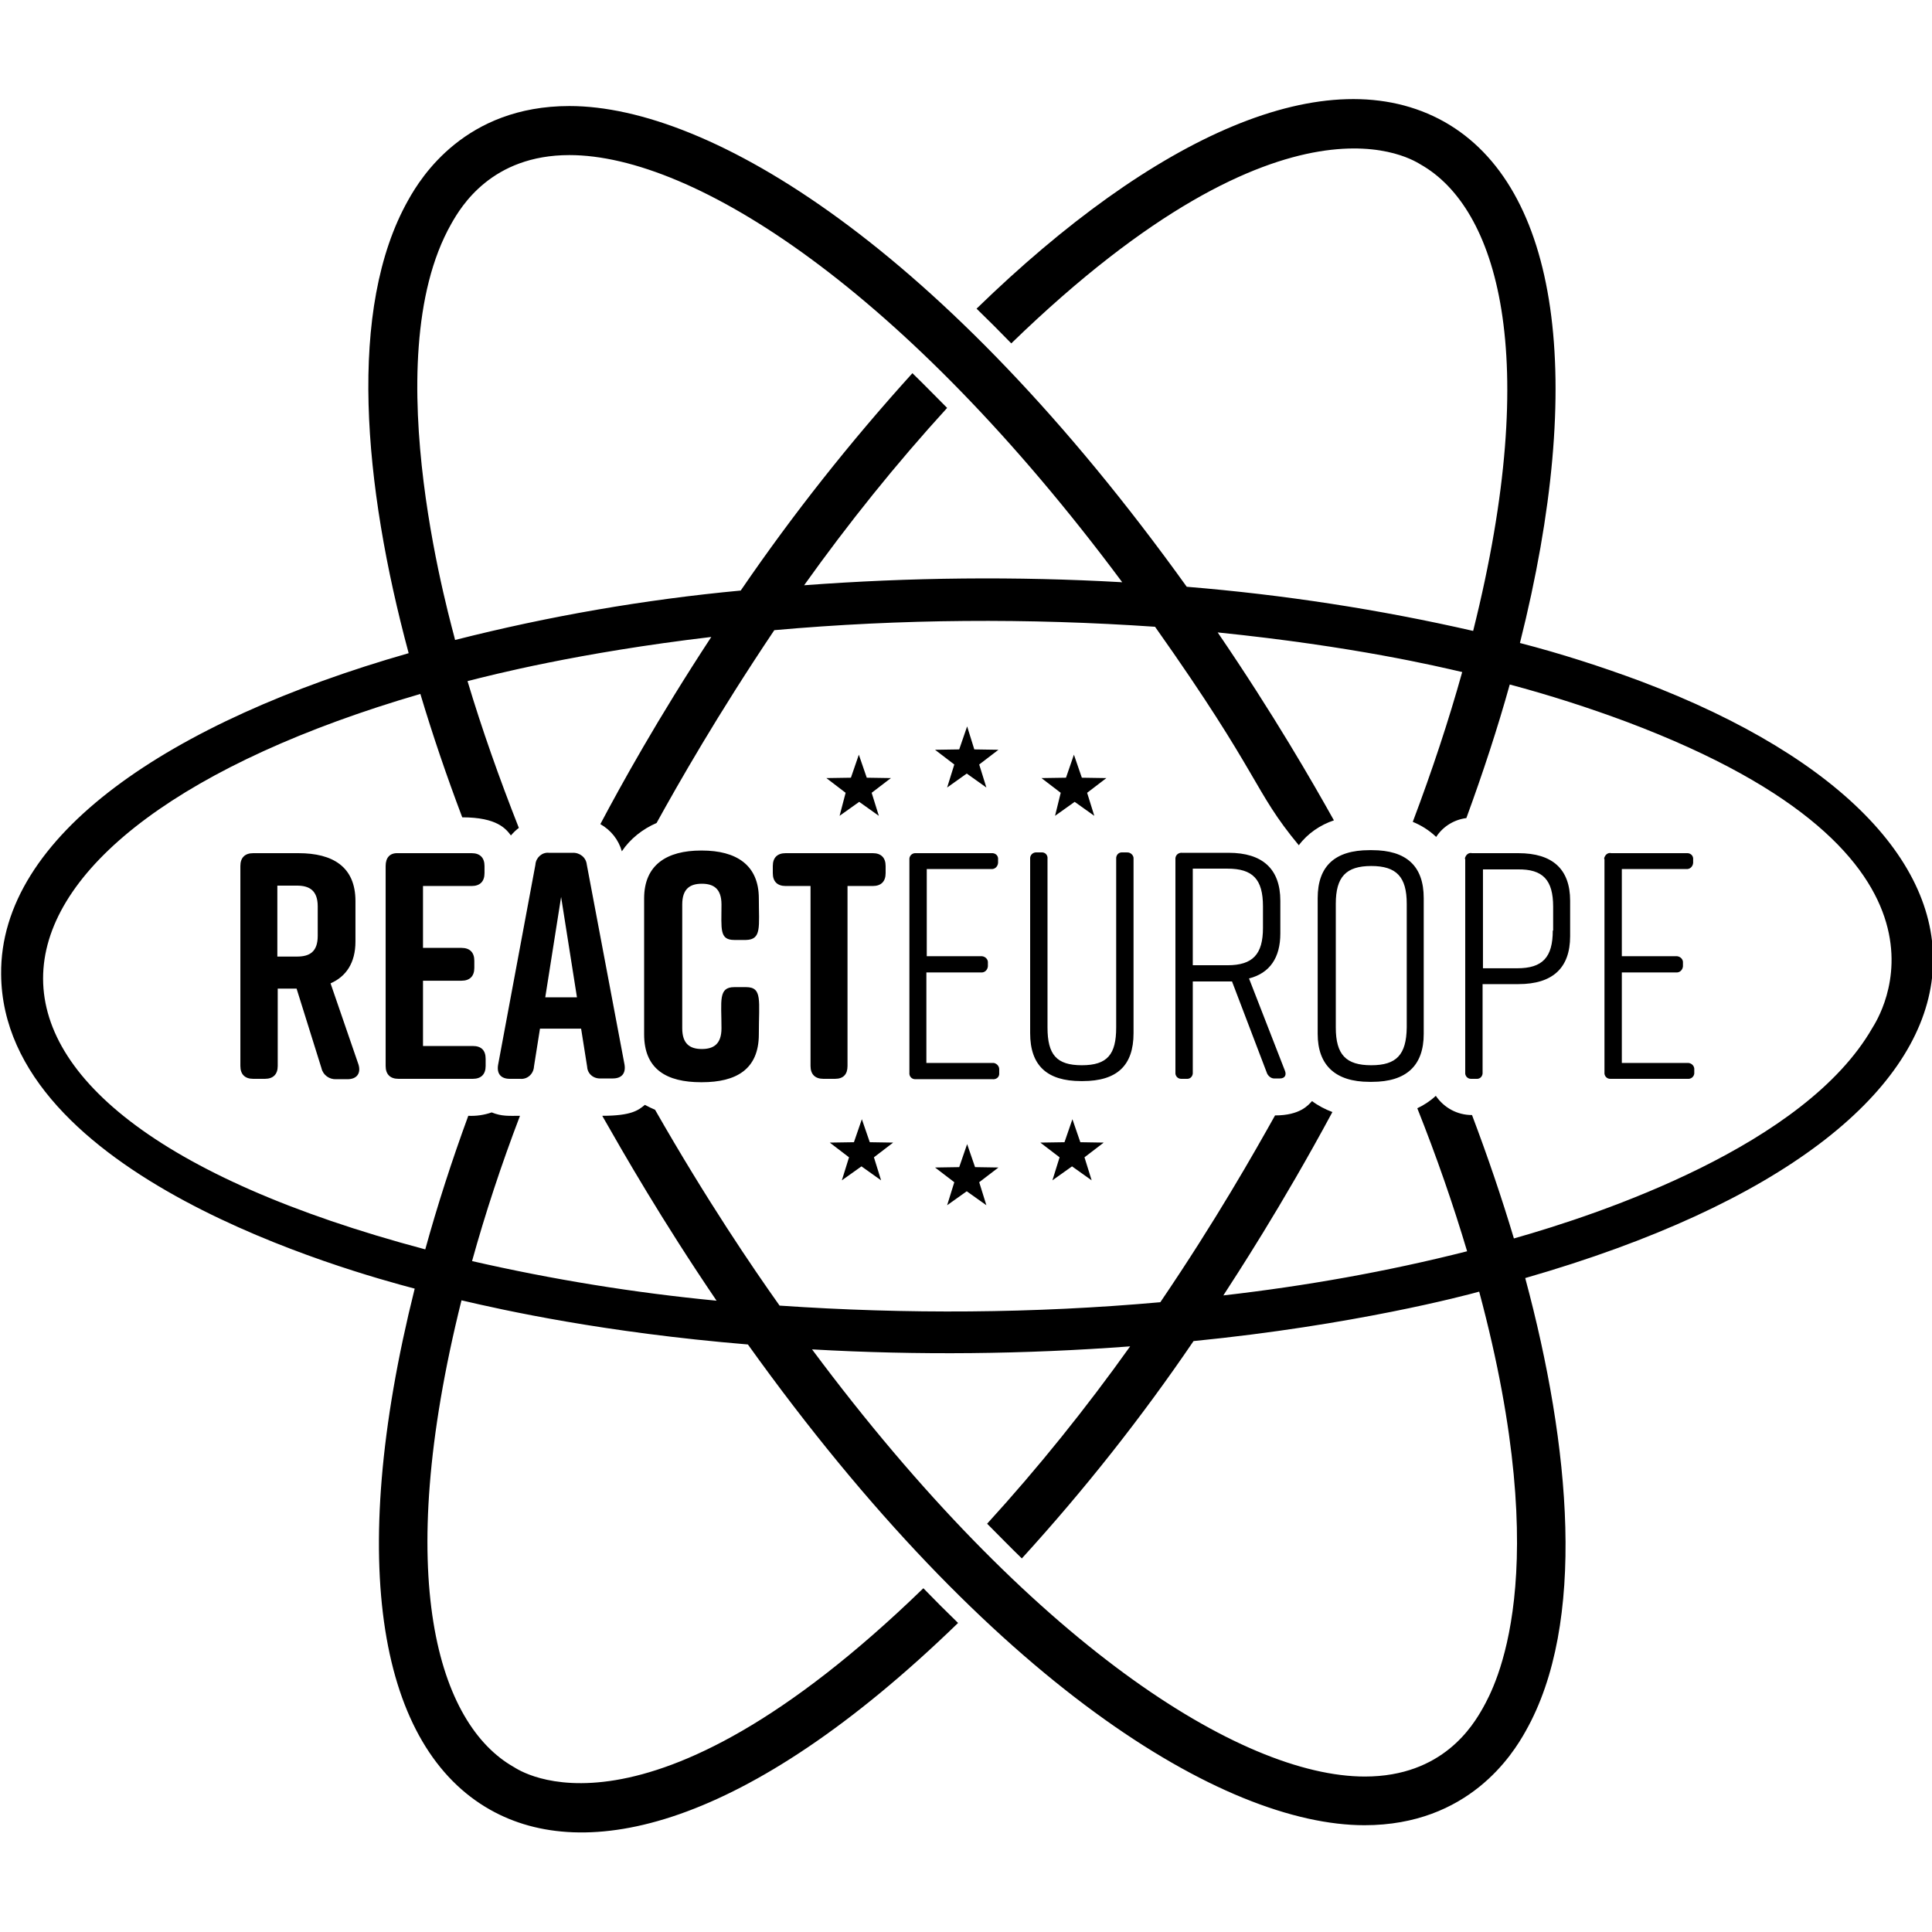 <?xml version="1.0" encoding="utf-8"?>
<!-- Generator: Adobe Illustrator 24.0.0, SVG Export Plug-In . SVG Version: 6.00 Build 0)  -->
<svg version="1.1" id="Layer_1" xmlns="http://www.w3.org/2000/svg" xmlns:xlink="http://www.w3.org/1999/xlink" x="0px" y="0px"
	 viewBox="0 0 512 512" style="enable-background:new 0 0 512 512;" xml:space="preserve">
<path d="M222.5,216.2l5.2-3.7l5.2,3.7l-1.9-6.1l5.1-3.9l-6.4-0.1l-2.1-6.1l-2.1,6.1l-6.5,0.1l5.1,3.9L222.5,216.2z M279.6,216.2
	l5.2-3.7l5.2,3.7l-1.9-6.1l5.1-3.9l-6.5-0.1l-2.1-6.1l-2.1,6.1l-6.5,0.1l5.1,3.9L279.6,216.2z M197.7,261.6h-3.1
	c-4.3,0-3.4,3.6-3.4,10.9c0,4.2-2.1,5.5-5.2,5.5c-3.1,0-5.2-1.3-5.2-5.5v-32.8c0-4.2,2.1-5.5,5.2-5.5c3.1,0,5.2,1.3,5.2,5.5
	c0,6.5-0.6,9.4,3.4,9.4h3.1c4.2-0.1,3.4-3.5,3.4-11c0-8.9-6-12.7-15.1-12.7h-0.2c-9.1,0-15.1,3.8-15.1,12.7v36
	c0,9.3,6,12.7,15.1,12.7h0.2c9.1,0,15.1-3.4,15.1-12.7C201.1,265.1,202.1,261.6,197.7,261.6z M125.3,277.2h-13.2v-17.3h10.2
	c2.2,0,3.4-1.2,3.4-3.4v-1.9c0-2.2-1.2-3.4-3.4-3.4h-10.2v-16.4H125c2.2,0,3.4-1.2,3.4-3.4v-1.9c0-2.2-1.2-3.4-3.4-3.4h-19.5
	c-2.2-0.1-3.3,1.2-3.3,3.4v53c0,2.2,1.2,3.4,3.4,3.4h19.7c2.2,0,3.4-1.2,3.4-3.4v-1.9C128.7,278.3,127.5,277.2,125.3,277.2
	L125.3,277.2z M87.6,260.6c4.1-1.8,6.6-5.4,6.6-11.1v-10.7c0-9.1-6-12.7-15.1-12.7h-12c-2.2,0-3.4,1.2-3.4,3.4v53
	c0,2.2,1.2,3.4,3.4,3.4h3.1c2.2,0,3.4-1.2,3.4-3.4V262h5l6.6,21.1c0.4,1.8,2.1,3,3.9,2.9h3c2.5,0,3.6-1.6,2.9-3.9L87.6,260.6z
	 M84.2,248c0,4.3-2.2,5.5-5.5,5.5h-5.2v-18.8h5.2c3.2,0,5.5,1.2,5.5,5.5V248z M155.5,229.1c-0.2-1.9-1.9-3.2-3.8-3.1l0,0h-6.2
	c-1.8-0.2-3.4,1.2-3.6,3c0,0,0,0,0,0.1l-9.9,53.1c-0.4,2.4,0.8,3.7,3.1,3.7h2.7c1.9,0.2,3.5-1.2,3.7-3.1v-0.1l1.6-10.1h10.9
	l1.6,10.1c0.1,1.9,1.7,3.2,3.6,3.1h0.1h3.1c2.3,0,3.5-1.3,3.1-3.7L155.5,229.1z M144.5,264.3l4.2-26.6l4.2,26.6H144.5z M224.6,282.5
	v-47.7h6.7c2.2,0,3.4-1.2,3.4-3.4v-1.9c0-2.2-1.2-3.4-3.4-3.4h-23.1c-2.2,0-3.4,1.2-3.4,3.4v1.9c0,2.2,1.2,3.4,3.4,3.4h6.6v47.7
	c0,2.2,1.2,3.4,3.4,3.4h3.1C223.5,285.9,224.6,284.7,224.6,282.5L224.6,282.5z M447.2,281.7h-17.4v-24h14.4c0.9,0.1,1.7-0.6,1.8-1.6
	c0-0.1,0-0.2,0-0.2v-0.7c0.1-0.9-0.6-1.7-1.6-1.8c-0.1,0-0.2,0-0.2,0h-14.4v-23.1h17.1c0.9,0.1,1.7-0.6,1.8-1.6c0-0.1,0-0.2,0-0.2
	v-0.7c0.1-0.9-0.5-1.6-1.4-1.7c-0.1,0-0.3,0-0.4,0H427c-0.8-0.2-1.5,0.3-1.8,1.1c-0.1,0.2-0.1,0.4,0,0.5v56.5
	c-0.1,0.9,0.6,1.7,1.5,1.7c0.1,0,0.2,0,0.3,0h20.2c0.9,0.1,1.7-0.5,1.8-1.4c0-0.1,0-0.2,0-0.3v-0.7c0.1-0.9-0.6-1.7-1.5-1.8
	C447.3,281.7,447.2,281.7,447.2,281.7L447.2,281.7z M363.6,225.3h-0.7c-9.1,0-13.7,4.2-13.7,12.7v36c0,8.3,4.7,12.7,13.7,12.7h0.7
	c9.1,0,13.7-4.3,13.7-12.7v-36C377.3,229.5,372.7,225.3,363.6,225.3L363.6,225.3z M372.8,272.3c-0.1,7.2-2.7,10-9.4,10
	c-6.7,0-9.4-2.8-9.4-10v-32.8c0-7.1,2.7-10,9.4-10c6.7,0,9.4,2.9,9.4,10V272.3z M331,259.3c5.5-1.4,8.3-5.5,8.3-11.9v-8.7
	c0-8.4-4.7-12.7-13.7-12.7h-12.3c-0.9-0.1-1.7,0.5-1.8,1.4c0,0.1,0,0.2,0,0.3v56.5c-0.1,0.9,0.6,1.7,1.5,1.7c0.1,0,0.2,0,0.3,0h1.1
	c0.9,0.1,1.6-0.5,1.7-1.4c0-0.1,0-0.2,0-0.3v-24.1h10.4l9.3,24.4c0.4,0.8,1.2,1.4,2.1,1.3h1.3c1.3,0,1.8-0.9,1.3-2.1L331,259.3z
	 M325.3,255.8h-9.2v-25.6h9.2c6.7,0,9.4,2.8,9.4,10v5.7C334.7,252.9,332,255.8,325.3,255.8L325.3,255.8z M402.4,226.1h-12.3
	c-0.8-0.2-1.5,0.3-1.8,1.1c-0.1,0.2-0.1,0.4,0,0.5v56.5c-0.1,0.9,0.6,1.7,1.5,1.7c0.1,0,0.2,0,0.3,0h1.1c0.9,0.1,1.6-0.5,1.7-1.4
	c0-0.1,0-0.2,0-0.3v-23.4h9.5c9.1,0,13.7-4.3,13.7-12.7v-9.4C416.1,230.3,411.4,226.1,402.4,226.1L402.4,226.1z M411.5,246.6
	c0,7.1-2.7,10-9.4,10H393v-26.2h9.2c6.7-0.1,9.4,2.8,9.4,9.9V246.6z M230.5,302.7l-2.1-6.1l-2.1,6.1l-6.4,0.1l5.1,3.9l-1.9,6.1
	l5.2-3.7l5.2,3.7l-1.9-6.1l5.1-3.9L230.5,302.7z M434.7,180.5c-10.5-3.9-21.1-7.3-31.9-10.1c17.6-70,10.4-120.9-20-138.1
	c-31-17.4-77.1,3.9-124,49.5c3.1,3,6.1,6,9.2,9.2c74-71.8,107.3-48,108.5-47.4c20.1,11.4,32.3,50.1,13.9,123.6
	c-24.9-5.7-50.3-9.6-75.9-11.7C249.8,65.4,188.2,28.1,150.9,28.1c-27.6,0-39.3,18.8-42.7,24.9c-16.2,28.7-11.9,75.6,0.1,120.1
	C45,191.2-0.1,221.5,0.3,258.2c0.4,53.5,92.6,78.8,109.6,83.3c-18.4,73.5-9.1,121.7,20,138.1c25.1,14.2,67.4,5.4,124-49.5
	c-3.1-3-6.1-6-9.2-9.2c-74,71.8-107.4,48-108.5,47.4c-20-11.3-32.3-49.9-13.9-123.7c11.1,2.6,37.5,8.5,75.9,11.7
	c64.5,90.1,126.2,127.4,163.4,127.4c27.6,0,39.3-18.8,42.7-24.9c16.2-28.6,11.9-75.5-0.1-120.1C540.9,299.4,544.4,221.9,434.7,180.5
	L434.7,180.5z M119.6,59.3c2.6-4.6,10.7-18.2,31.3-18.2c33,0,88.7,35.5,146.5,113.2c-28.1-1.6-56.3-1.3-84.3,0.8
	c11.7-16.4,24.3-32.1,37.9-47c-3.1-3.1-6.1-6.2-9.2-9.2c-16.4,18.1-31.7,37.4-45.5,57.6c-25.6,2.4-50.9,6.8-75.7,13.1
	C120.5,168.4,98.8,95.9,119.6,59.3L119.6,59.3z M393,452.6c-2.6,4.6-10.6,18.2-31.3,18.2c-32.9,0-88.6-35.4-146.5-113.2
	c28.1,1.6,56.3,1.3,84.3-0.8c-11.7,16.4-24.3,32.1-37.9,47c3.1,3.1,6.1,6.2,9.2,9.2c16.5-18.1,31.7-37.3,45.5-57.6
	c42.4-4.2,72.1-12.1,75.7-13.1C412.3,418,396,447.2,393,452.6L393,452.6z M401.2,328.2c-3.2-10.7-6.9-21.6-11.1-32.7
	c-3.9,0-7.4-1.9-9.6-5.1l-0.1,0.1c-1.4,1.3-3.1,2.4-4.8,3.2c5.1,12.8,9.5,25.5,13.2,37.9c-21.3,5.4-42.8,9.2-64.6,11.7
	c3.1-4.8,15.4-23.5,28.9-48.6c-1.9-0.7-3.8-1.7-5.4-2.9c-1,1.1-3.2,3.8-9.8,3.8c-5.6,10-15.6,27.7-30.4,49.5
	c-33.6,3-67.3,3.2-100.9,0.9c-7.1-10-19.3-27.9-33-51.9c-0.9-0.4-1.8-0.8-2.7-1.3c-1.7,1.4-3.5,2.9-11.3,2.9
	c5.7,10,15.7,27.5,30.3,49c-21.8-2.1-43.4-5.6-64.8-10.5c3.5-12.6,7.7-25.4,12.7-38.5c-2.9,0-4.8,0.2-7.5-0.9c-2,0.7-4.1,1-6.2,0.9
	c-4.4,12-8.2,23.8-11.4,35.4c-143.5-38.2-125.9-110.9-1.3-147.2c3.2,10.7,6.9,21.6,11.1,32.7c9.3,0,11.6,3.1,12.9,4.8
	c0.6-0.7,1.3-1.4,2.1-2c-5.2-13.2-9.8-26.2-13.6-38.9c6.3-1.6,29.1-7.5,64.6-11.7c-14.3,21.8-24,39.4-29.4,49.6
	c2.8,1.6,4.8,4.1,5.7,7.2c2.2-3.3,5.5-5.9,9.2-7.5c5.8-10.5,16.1-28.6,31.2-51.1c33.6-3,67.3-3.2,100.9-0.9
	c28.3,40,25.9,43.2,38.1,57.9c2.3-3.1,5.7-5.4,9.3-6.6c-5.7-10.2-15.8-27.8-30.8-49.8c36.2,3.7,58.3,9,64.8,10.5
	c-3.6,12.9-8,26.2-13.1,39.7c2.2,0.9,4.3,2.2,6.1,3.9l0.1,0.1c1.8-2.8,4.8-4.6,8-5c4.4-12,8.3-23.9,11.5-35.4
	c10.5,2.8,20.8,6.1,31,9.9c95.2,35.8,66.4,78.9,65.1,81.1C478.3,303.6,424.2,321.7,401.2,328.2L401.2,328.2z M298.6,225.9h-1.1
	c-0.9-0.1-1.6,0.5-1.7,1.4c0,0.1,0,0.2,0,0.3v44.7c0,7.1-2.3,10-9.1,10c-6.7,0-9.1-2.8-9.1-10v-44.7c0.1-0.8-0.4-1.6-1.3-1.7
	c-0.1,0-0.3,0-0.4,0h-1.1c-0.9-0.1-1.7,0.5-1.8,1.4c0,0.1,0,0.2,0,0.3v46.2c0,8.6,4.5,12.7,13.5,12.7h0.4c9.1,0,13.5-4.1,13.5-12.7
	v-46.2C300.5,226.7,299.6,225.8,298.6,225.9C298.7,225.9,298.6,225.9,298.6,225.9L298.6,225.9z M286.3,302.7l-2.1-6.1l-2.1,6.1
	l-6.4,0.1l5.1,3.9l-1.9,6.1l5.2-3.7l5.2,3.7l-1.9-6.1l5.1-3.9L286.3,302.7z M258.4,309.3l-2.1-6.1l-2.1,6.1l-6.4,0.1l5.1,3.9
	l-1.9,6.1l5.2-3.7l5.2,3.7l-1.9-6.1l5.1-3.9L258.4,309.3z M262.9,281.7h-17.4v-24H260c0.9,0.1,1.7-0.6,1.8-1.6c0-0.1,0-0.2,0-0.2
	v-0.7c0.1-0.9-0.6-1.7-1.6-1.8c-0.1,0-0.2,0-0.2,0h-14.4v-23.1h17.1c0.9,0.1,1.7-0.6,1.8-1.6c0-0.1,0-0.2,0-0.2v-0.7
	c0.1-0.9-0.5-1.6-1.4-1.7c-0.1,0-0.3,0-0.4,0h-19.9c-0.9-0.1-1.7,0.5-1.8,1.4c0,0.1,0,0.2,0,0.3v56.5c-0.1,0.9,0.6,1.7,1.5,1.7
	c0.1,0,0.2,0,0.3,0h20.2c0.9,0.1,1.7-0.4,1.8-1.3c0-0.1,0-0.3,0-0.4v-0.7c0.1-0.9-0.5-1.7-1.4-1.9
	C263.2,281.7,263,281.7,262.9,281.7L262.9,281.7z M256.3,192.5l-2.1,6.1l-6.4,0.1l5.1,3.9l-1.9,6.1l5.2-3.7l5.2,3.7l-1.9-6.1
	l5.1-3.9l-6.4-0.1L256.3,192.5z"/>
</svg>

